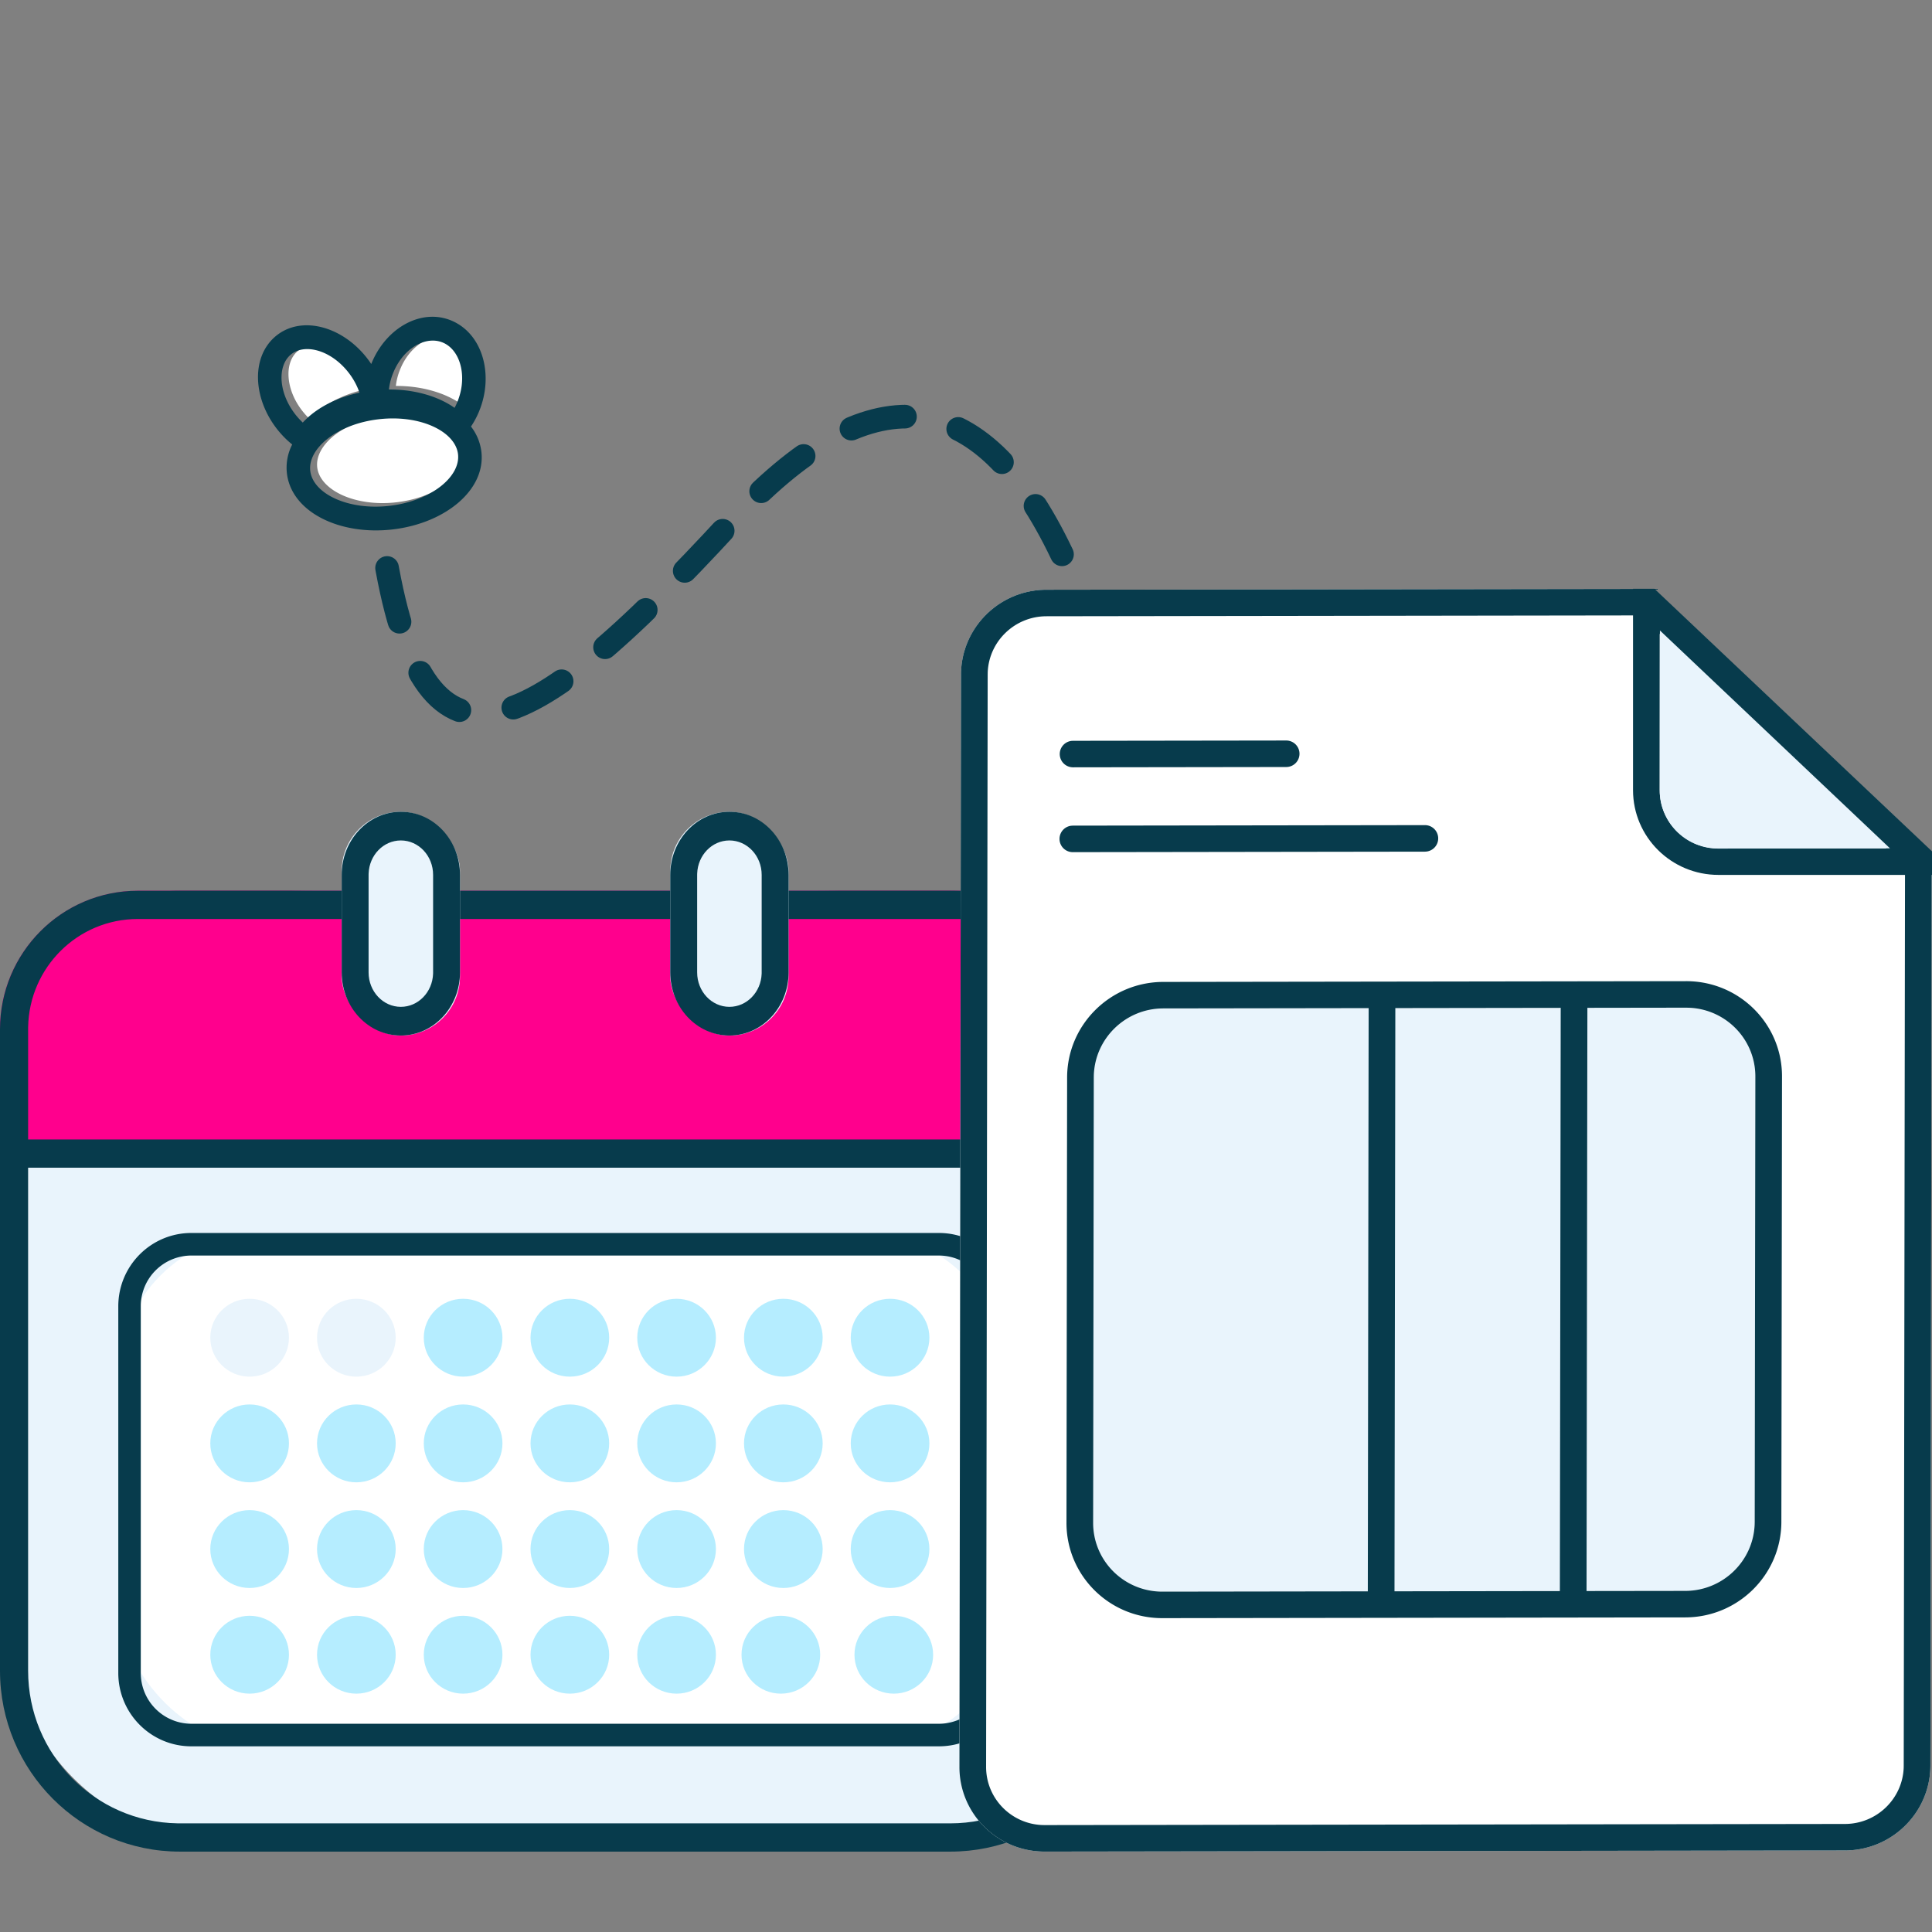 <svg width="150" height="150" viewBox="0 0 150 150" xmlns="http://www.w3.org/2000/svg">
    <rect x="0" y="0" width="150" height="150" fill="#808080" stroke="none"/>
    <g fill="none" fill-rule="evenodd">
        <path d="M24.854 69.157h38.047c8.642 0 11.776.9 14.936 2.59s5.639 4.169 7.329 7.328c1.69 3.16 2.59 6.294 2.59 14.936v24.894c0 8.642-.9 11.776-2.59 14.936a17.617 17.617 0 0 1-7.33 7.329c-3.159 1.69-6.293 2.59-14.935 2.59H24.854c-8.642 0-11.776-.9-14.936-2.59a17.617 17.617 0 0 1-7.328-7.33C.9 130.682 0 127.548 0 118.906V94.011c0-8.642.9-11.776 2.59-14.936s4.169-5.639 7.328-7.328c3.16-1.69 6.294-2.59 14.936-2.59z" fill="#E9F4FC"/>
        <path d="M73.784 69.157c7.716 0 13.971 6.287 13.971 14.043v46.516c0 7.756-6.255 14.043-13.97 14.043H13.97C6.255 143.76 0 137.472 0 129.716V83.2c0-7.756 6.255-14.043 13.971-14.043h59.813zm0 2.194H13.971c-6.445 0-11.682 5.2-11.786 11.653l-.002.196v46.516c0 6.479 5.173 11.743 11.593 11.847l.195.002h59.813c6.445 0 11.682-5.2 11.787-11.653l.001-.196V83.2c0-6.479-5.173-11.743-11.593-11.847l-.195-.002z" fill="#073B4C" fill-rule="nonzero"/>
        <path d="M10.735 69.157H77.02c5.929 0 10.735 4.806 10.735 10.735V90.66H0V79.892c0-5.929 4.806-10.735 10.735-10.735z" fill="#FF008D"/>
        <path d="M77.059 69.157c5.907 0 10.696 4.814 10.696 10.752V90.66H0V79.909c0-5.938 4.789-10.752 10.697-10.752h66.362zm0 2.194H10.697c-4.652 0-8.433 3.75-8.513 8.407l-.001.15v8.558h83.39v-8.557c0-4.676-3.732-8.476-8.365-8.556l-.15-.002z" fill="#073B4C" fill-rule="nonzero"/>
        <g transform="translate(26.53 63.025)">
            <rect fill="#E9F4FC" width="9.184" height="17.373" rx="4.592"/>
            <path d="M4.592 0c2.536 0 4.592 2.194 4.592 4.9v7.573c0 2.706-2.056 4.9-4.592 4.9-2.536 0-4.592-2.194-4.592-4.9V4.9C0 2.194 2.056 0 4.592 0zm0 2.227C3.24 2.227 2.138 3.37 2.089 4.8l-.002.1v7.573c0 1.476 1.122 2.673 2.505 2.673 1.352 0 2.453-1.143 2.503-2.573l.001-.1V4.9c0-1.476-1.12-2.673-2.504-2.673z" fill="#073B4C" fill-rule="nonzero"/>
        </g>
        <g transform="translate(52.04 63.025)">
            <rect fill="#E9F4FC" width="9.184" height="17.373" rx="4.592"/>
            <path d="M4.592 0c2.536 0 4.592 2.194 4.592 4.9v7.573c0 2.706-2.056 4.9-4.592 4.9-2.536 0-4.592-2.194-4.592-4.9V4.9C0 2.194 2.056 0 4.592 0zm0 2.227C3.24 2.227 2.138 3.37 2.089 4.8l-.002.1v7.573c0 1.476 1.122 2.673 2.505 2.673 1.352 0 2.453-1.143 2.503-2.573l.001-.1V4.9c0-1.476-1.12-2.673-2.504-2.673z" fill="#073B4C" fill-rule="nonzero"/>
        </g>
        <g transform="translate(9.184 95.728)">
            <rect fill="#FFF" width="69.388" height="39.856" rx="11.224"/>
            <path d="M63.715 0c3.133 0 5.673 2.55 5.673 5.694v28.468c0 3.145-2.54 5.694-5.673 5.694H5.673C2.54 39.856 0 37.306 0 34.162V5.694C0 2.549 2.54 0 5.673 0h58.042zm0 1.752H5.673a3.934 3.934 0 0 0-3.926 3.825l-.001.117v28.468a3.935 3.935 0 0 0 3.811 3.94l.116.002h58.042a3.934 3.934 0 0 0 3.925-3.826l.002-.116V5.694a3.935 3.935 0 0 0-3.812-3.94l-.115-.002z" fill="#073B4C" fill-rule="nonzero"/>
        </g>
        <g transform="translate(16.327 100.837)">
            <ellipse fill="#E9F4FC" cx="3.054" cy="3.023" rx="3.054" ry="3.023"/>
            <ellipse fill="#E9F4FC" cx="11.341" cy="3.023" rx="3.054" ry="3.023"/>
            <ellipse fill="#B5EDFF" cx="19.629" cy="3.023" rx="3.054" ry="3.023"/>
            <ellipse fill="#B5EDFF" cx="19.629" cy="11.227" rx="3.054" ry="3.023"/>
            <ellipse fill="#B5EDFF" cx="27.916" cy="3.023" rx="3.054" ry="3.023"/>
            <ellipse fill="#B5EDFF" cx="27.916" cy="11.227" rx="3.054" ry="3.023"/>
            <ellipse fill="#B5EDFF" cx="36.203" cy="3.023" rx="3.054" ry="3.023"/>
            <ellipse fill="#B5EDFF" cx="36.203" cy="11.227" rx="3.054" ry="3.023"/>
            <ellipse fill="#B5EDFF" cx="44.491" cy="3.023" rx="3.054" ry="3.023"/>
            <ellipse fill="#B5EDFF" cx="44.491" cy="11.227" rx="3.054" ry="3.023"/>
            <ellipse fill="#B5EDFF" cx="52.778" cy="3.023" rx="3.054" ry="3.023"/>
            <ellipse fill="#B5EDFF" cx="52.778" cy="11.227" rx="3.054" ry="3.023"/>
            <ellipse fill="#B5EDFF" cx="3.054" cy="11.227" rx="3.054" ry="3.023"/>
            <ellipse fill="#B5EDFF" cx="11.341" cy="11.227" rx="3.054" ry="3.023"/>
            <ellipse fill="#B5EDFF" cx="19.629" cy="19.431" rx="3.054" ry="3.023"/>
            <ellipse fill="#B5EDFF" cx="27.916" cy="19.431" rx="3.054" ry="3.023"/>
            <ellipse fill="#B5EDFF" cx="36.203" cy="19.431" rx="3.054" ry="3.023"/>
            <ellipse fill="#B5EDFF" cx="44.491" cy="19.431" rx="3.054" ry="3.023"/>
            <ellipse fill="#B5EDFF" cx="52.778" cy="19.431" rx="3.054" ry="3.023"/>
            <ellipse fill="#B5EDFF" cx="3.054" cy="19.431" rx="3.054" ry="3.023"/>
            <ellipse fill="#B5EDFF" cx="11.341" cy="19.431" rx="3.054" ry="3.023"/>
            <ellipse fill="#B5EDFF" cx="3.054" cy="27.635" rx="3.054" ry="3.023"/>
            <ellipse fill="#B5EDFF" cx="11.341" cy="27.635" rx="3.054" ry="3.023"/>
            <ellipse fill="#B5EDFF" cx="19.629" cy="27.635" rx="3.054" ry="3.023"/>
            <ellipse fill="#B5EDFF" cx="27.916" cy="27.635" rx="3.054" ry="3.023"/>
            <ellipse fill="#B5EDFF" cx="36.203" cy="27.635" rx="3.054" ry="3.023"/>
            <ellipse fill="#B5EDFF" cx="44.298" cy="27.635" rx="3.054" ry="3.023"/>
            <ellipse fill="#B5EDFF" cx="53.068" cy="27.635" rx="3.054" ry="3.023"/>
        </g>
        <g>
            <path d="M24.632 36.307c-.225-1.747 2.072-3.653 5.301-4.03 3.229-.378 5.94.942 6.165 2.688.225 1.747-2.073 3.653-5.301 4.03-3.229.379-5.94-.942-6.165-2.688zM35.068 26.391c1.309.683 1.782 2.785.91 4.705l-.045.097-.047.096-.053.1-.152-.104c-1.228-.808-2.867-1.274-4.629-1.318l-.252-.003h-.065l.01-.085c.044-.333.125-.668.242-.995l.075-.196.083-.194c.862-1.899 2.644-2.77 3.923-2.103zM27.519 28.547a5.4 5.4 0 0 1 .828 1.387l.079.207.023.07-.235.052c-1.567.373-2.935 1.074-3.902 2l-.158.155-.106.114-.027-.024-.161-.16-.156-.167-.15-.177c-1.387-1.694-1.511-3.821-.455-4.731 1.045-.9 3.04-.412 4.42 1.274z" fill="#FFF" fill-rule="nonzero"/>
            <path d="M21.363 26.137c-1.907 1.642-1.716 4.904.25 7.306.327.399.687.756 1.074 1.067a3.926 3.926 0 0 0-.406 2.284c.382 2.977 4.107 4.79 8.211 4.31 4.104-.48 7.26-3.098 6.877-6.075a3.951 3.951 0 0 0-.802-1.913c.201-.298.38-.618.533-.956 1.245-2.744.526-5.94-1.753-7.13-2.307-1.205-5.15.186-6.404 2.95a6.894 6.894 0 0 0-.12.281 7.364 7.364 0 0 0-.444-.602c-1.973-2.41-5.098-3.174-7.016-1.522zm2.728 10.445c-.224-1.746 2.073-3.653 5.302-4.03 3.229-.378 5.94.942 6.165 2.689.224 1.746-2.073 3.652-5.302 4.03-3.228.378-5.94-.942-6.165-2.689zm10.437-9.916c1.309.684 1.782 2.785.91 4.705l-.045.097-.047.096-.053.1-.152-.103c-1.229-.809-2.867-1.275-4.629-1.318l-.252-.004h-.065l.01-.085c.044-.333.125-.667.242-.995l.074-.196.084-.194c.861-1.899 2.643-2.77 3.923-2.103zm-7.55 2.157a5.4 5.4 0 0 1 .829 1.387l.078.207.024.068-.235.054c-1.567.372-2.935 1.073-3.903 1.998l-.157.157-.107.113-.026-.024-.161-.16-.156-.167-.15-.176c-1.387-1.694-1.512-3.822-.455-4.732 1.044-.9 3.04-.412 4.42 1.275z" fill="#073B4C" fill-rule="nonzero"/>
            <path d="M82.452 43.036c-6.364-13.38-14.948-14.202-25.753-2.462-16.207 17.608-23.91 21.187-26.914 1.938" stroke="#073B4C" stroke-width="1.837" stroke-linecap="round" stroke-dasharray="4.286"/>
        </g>
        <g fill-rule="nonzero">
            <path d="m128.16 45.72 21.818 20.631-.102 70.722c-.005 3.638-2.976 6.59-6.636 6.596l-62.132.088c-3.66.006-6.623-2.939-6.618-6.576l.122-84.798c.005-3.637 2.977-6.59 6.637-6.596l46.91-.066z" fill="#FFF"/>
            <path d="m130.907 78.236-40.592.058c-2.91.004-5.283 2.3-5.39 5.167l-.003.192-.05 34.577c-.004 2.892 2.3 5.244 5.184 5.341l.193.003 40.593-.058c2.91-.004 5.283-2.3 5.389-5.167l.004-.192.05-34.577c.004-2.892-2.3-5.244-5.185-5.34l-.193-.004z" fill="#E9F4FC"/>
            <path d="m128.16 45.72 21.818 20.631-.102 70.722c-.005 3.638-2.976 6.59-6.636 6.596l-62.132.088c-3.66.006-6.623-2.939-6.618-6.576l.122-84.798c.005-3.637 2.977-6.59 6.637-6.596l46.91-.066zm-.832 2.06-46.082.066c-2.455.003-4.46 1.936-4.56 4.352l-.003.182-.122 84.798c-.004 2.44 1.935 4.426 4.366 4.518l.184.003 62.131-.088c2.455-.004 4.46-1.936 4.56-4.353l.003-.182.1-69.838-20.577-19.458zm3.582 28.398c4.118-.006 7.451 3.307 7.445 7.399l-.05 34.577c-.005 4.093-3.348 7.415-7.466 7.42l-40.593.058c-4.117.006-7.45-3.306-7.445-7.399l.05-34.577c.006-4.092 3.349-7.414 7.467-7.42l40.592-.058zm-24.648 2.093-15.947.023c-2.91.004-5.283 2.3-5.39 5.167l-.003.192-.05 34.577c-.004 2.892 2.3 5.244 5.184 5.341l.193.003 15.948-.023.065-45.28zm14.911-.021-12.84.018-.065 45.28 12.84-.018.065-45.28zm9.734-.014-7.663.011-.065 45.28 7.663-.01c2.91-.005 5.283-2.301 5.389-5.168l.004-.192.05-34.577c.004-2.892-2.3-5.244-5.185-5.34l-.193-.004zm-20.276-14.173a1.029 1.029 0 0 1 .103 2.053l-.106.006-27.338.039a1.029 1.029 0 0 1-.102-2.053l.105-.006 27.338-.039zm-10.76-6.57a1.029 1.029 0 0 1 .103 2.052l-.106.006-16.568.023a1.029 1.029 0 0 1-.103-2.052l.106-.006 16.568-.023z" fill="#073B4C"/>
            <path d="M128.45 45.714 150 66.097v1.83h-16.58c-3.663 0-6.632-2.947-6.632-6.582V45.714h1.662zm18.306 20.156L128.86 48.943v12.402c0 2.438 1.943 4.426 4.377 4.521l.183.004h13.336z" fill="#073B4C"/>
            <path d="m146.737 65.864-17.859-16.913-.017 12.41c-.004 2.44 1.935 4.427 4.366 4.519l.183.003 13.327-.019z" fill="#E9F4FC"/>
        </g>
    </g>
</svg>